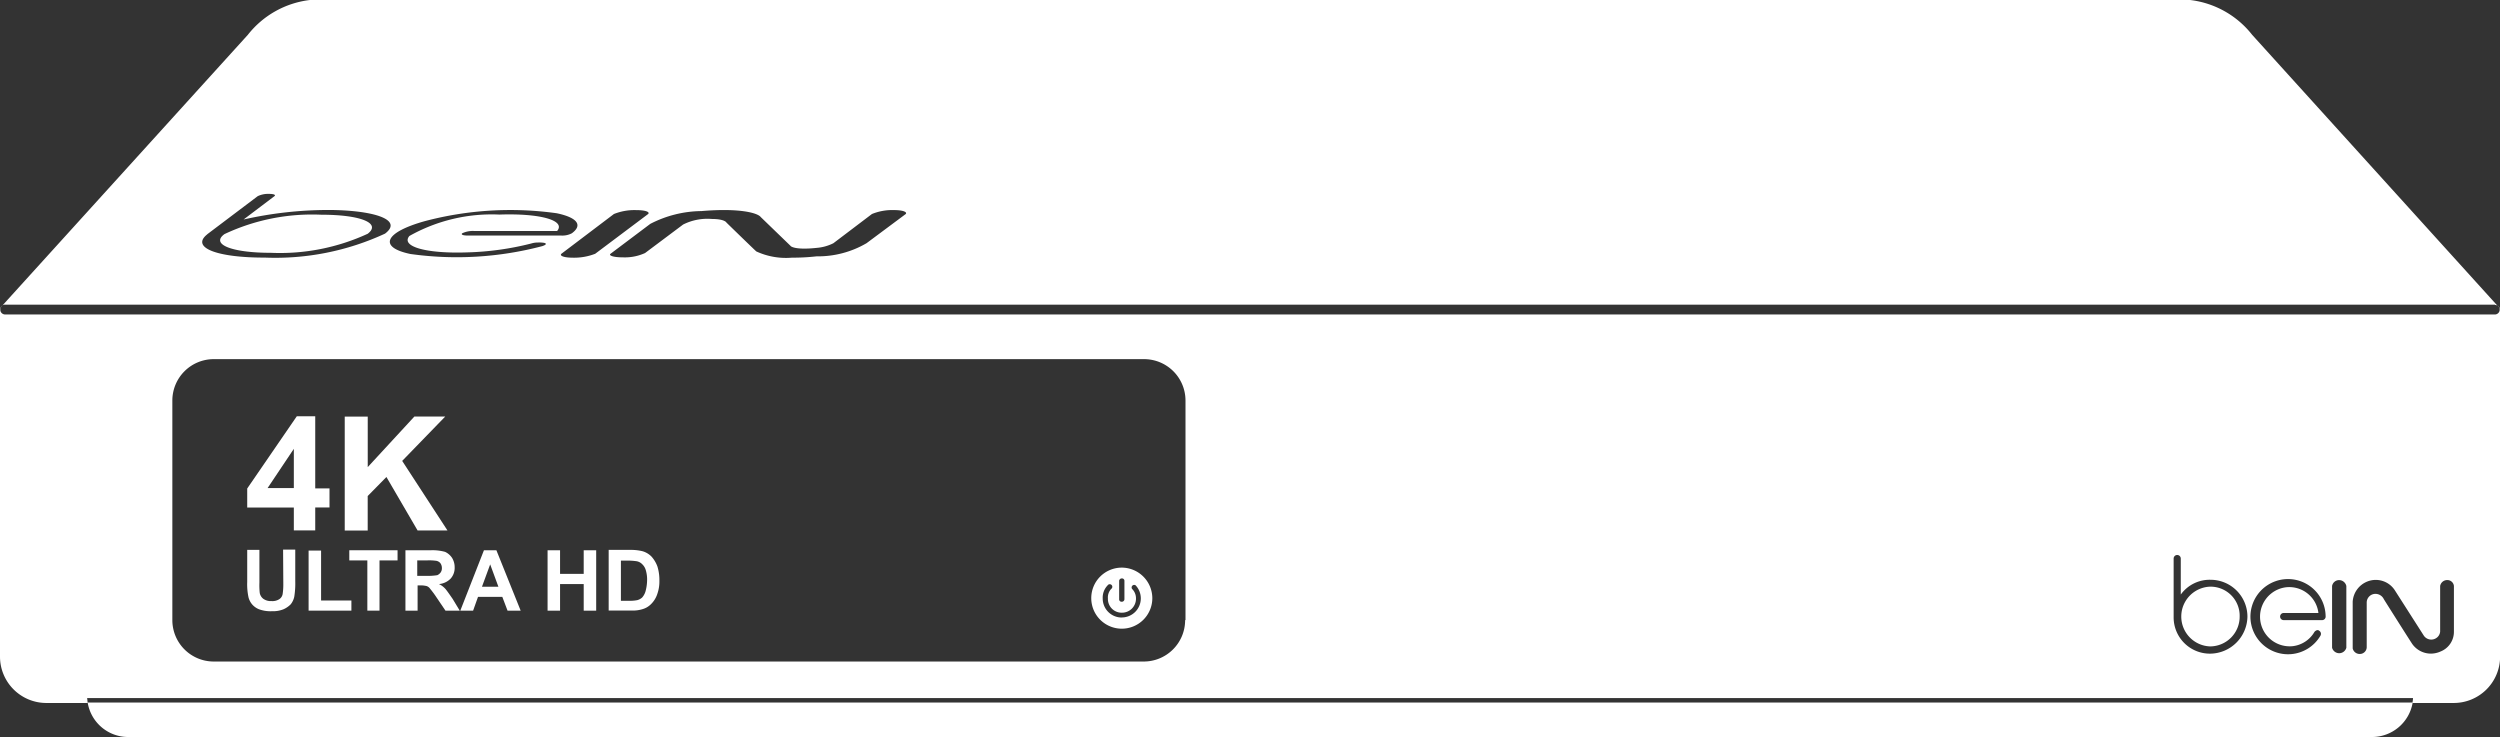 <svg xmlns="http://www.w3.org/2000/svg" width="70.091" height="20.664" viewBox="0 0 70.091 20.664"><rect x="0" y="0" width="70.091" height="20.664" fill="#333333" stroke="none"/><defs><style>.a{fill:#fff;}</style></defs><path class="a" d="M27.841,214.966h62.9A1.157,1.157,0,0,0,91.885,214H26.7A1.15,1.15,0,0,0,27.841,214.966Z" transform="translate(-24.242 -194.303)"/><path class="a" d="M106.4,167.885h.506v1.408h.341v-1.408h.506V167.6H106.4Z" transform="translate(-96.607 -152.173)"/><path class="a" d="M167.812,168.263h-.663V167.6h-.35v1.694h.35v-.746h.663v.746h.35V167.6h-.35Z" transform="translate(-151.447 -152.173)"/><path class="a" d="M333.256,172.9a.856.856,0,1,0,.856.856A.86.86,0,0,0,333.256,172.9Zm-.074.377a.073.073,0,0,1,.074-.074.068.068,0,0,1,.074.074v.506a.073.073,0,0,1-.074.074.068.068,0,0,1-.074-.074Zm.064,1.022a.532.532,0,0,1-.525-.534.493.493,0,0,1,.138-.368.072.072,0,1,1,.1.1.349.349,0,0,0-.092.267.385.385,0,0,0,.387.4.393.393,0,0,0,.4-.4.368.368,0,0,0-.11-.267.072.072,0,0,1,.1-.1.534.534,0,0,1-.4.9Z" transform="translate(-301.805 -156.986)"/><path class="a" d="M186.606,167.693a.575.575,0,0,0-.258-.156,1.346,1.346,0,0,0-.322-.037H185.4v1.7h.644a.908.908,0,0,0,.3-.037.549.549,0,0,0,.239-.138.708.708,0,0,0,.184-.3,1.051,1.051,0,0,0,.055-.359,1.305,1.305,0,0,0-.055-.4A.871.871,0,0,0,186.606,167.693Zm-.175.976a.461.461,0,0,1-.092.166.332.332,0,0,1-.138.074,1.007,1.007,0,0,1-.2.018h-.258V167.8h.156a1.8,1.8,0,0,1,.285.018.286.286,0,0,1,.156.083.364.364,0,0,1,.1.166.908.908,0,0,1,.037.3A1.235,1.235,0,0,1,186.431,168.669Z" transform="translate(-168.335 -152.083)"/><path class="a" d="M105.644,129.127l.525-.534.874,1.5h.838l-1.27-1.951,1.206-1.243h-.865l-1.307,1.417V126.9H105v3.194h.644Z" transform="translate(-95.335 -115.22)"/><path class="a" d="M124.623,168.686a.569.569,0,0,0-.184-.138.513.513,0,0,0,.331-.156.448.448,0,0,0,.11-.313.5.5,0,0,0-.074-.267.479.479,0,0,0-.193-.166,1.316,1.316,0,0,0-.4-.046H123.5v1.694h.341v-.709h.074a.713.713,0,0,1,.175.018.193.193,0,0,1,.1.074,2.861,2.861,0,0,1,.184.249l.249.368h.4l-.2-.331C124.733,168.833,124.669,168.741,124.623,168.686Zm-.534-.368h-.258v-.433h.267a1.384,1.384,0,0,1,.249.009.193.193,0,0,1,.129.064.226.226,0,0,1,.046.138.2.2,0,0,1-.037.129.234.234,0,0,1-.092.074A1.641,1.641,0,0,1,124.089,168.318Z" transform="translate(-112.133 -152.173)"/><path class="a" d="M140.863,167.6l-.663,1.694h.359l.138-.387h.681l.147.387h.368l-.681-1.694Zm-.055,1.022.23-.626.23.626Z" transform="translate(-127.295 -152.173)"/><path class="a" d="M94.35,167.7H94v1.684h1.2V169.1H94.35Z" transform="translate(-85.348 -152.264)"/><path class="a" d="M76.607,130h.6v-.644h.4v-.534h-.4V126.8H76.69l-1.39,2.025v.534h1.307Zm-.736-1.187.736-1.1v1.1Z" transform="translate(-68.369 -115.129)"/><path class="a" d="M76.312,168.357a1.794,1.794,0,0,1-.018.285.215.215,0,0,1-.092.147.354.354,0,0,1-.221.055.359.359,0,0,1-.23-.064.266.266,0,0,1-.1-.166,2.028,2.028,0,0,1-.009-.285v-.92H75.3v.9a1.744,1.744,0,0,0,.037.433.5.5,0,0,0,.092.184.5.5,0,0,0,.2.147.935.935,0,0,0,.368.055.78.78,0,0,0,.322-.055.655.655,0,0,0,.2-.138.5.5,0,0,0,.1-.212,2.314,2.314,0,0,0,.028-.433V167.4h-.341Z" transform="translate(-68.369 -151.992)"/><path class="a" d="M70.027,93.1l.018.018a.136.136,0,0,1-.1.23H.147a.139.139,0,0,1-.129-.083.144.144,0,0,1,.028-.147L.064,93.1A.144.144,0,0,0,0,93.22v9.72a1.3,1.3,0,0,0,1.3,1.3h1.16c-.009-.046-.009-.092-.018-.138H67.652a.71.71,0,0,1-.018.138h1.16a1.3,1.3,0,0,0,1.3-1.3V93.22A.144.144,0,0,0,70.027,93.1Zm-36.8,8.818a1.161,1.161,0,0,1-1.16,1.16H5.992a1.161,1.161,0,0,1-1.16-1.16V95.76a1.161,1.161,0,0,1,1.16-1.16H32.077a1.161,1.161,0,0,1,1.16,1.16v6.158Zm28.745.939a1.017,1.017,0,0,1-1.031-1v-1.666a.1.1,0,0,1,.2,0V101.2a1,1,0,0,1,.838-.414,1.034,1.034,0,0,1,1.031,1.031A1.056,1.056,0,0,1,61.973,102.857Zm3.231-1.04a.1.1,0,0,1-.092.1H64.026a.1.1,0,1,1,0-.2H65a.823.823,0,0,0-.93-.718.831.831,0,0,0,.212,1.648.814.814,0,0,0,.607-.4.165.165,0,0,1,.064-.046.072.072,0,0,1,.074.018.1.1,0,0,1,.028.138,1.054,1.054,0,1,1,.147-.543Zm.58.874a.207.207,0,0,1-.4,0v-1.73a.2.2,0,0,1,.2-.166.21.21,0,0,1,.2.166Zm2.632.11h0a.66.66,0,0,1-.267.055.641.641,0,0,1-.515-.267c-.074-.11-.773-1.215-.8-1.261a.259.259,0,0,0-.23-.147.244.244,0,0,0-.249.249v1.252a.193.193,0,0,1-.193.184.2.2,0,0,1-.2-.156V101.4a.65.65,0,0,1,.4-.561.638.638,0,0,1,.792.258l.8,1.252a.252.252,0,0,0,.331.083.242.242,0,0,0,.129-.193v-1.279a.2.2,0,0,1,.193-.166.185.185,0,0,1,.193.166v1.279A.593.593,0,0,1,68.416,102.8Z" transform="translate(0 -84.531)"/><path class="a" d="M664.938,178.7a.838.838,0,0,0,0,1.675h0a.833.833,0,0,0,.828-.838h0A.816.816,0,0,0,664.938,178.7Z" transform="translate(-602.974 -162.252)"/><path class="a" d="M68.481,66.468h0a5.872,5.872,0,0,0,2.715-.534h0c.387-.295-.193-.534-1.3-.534a5.764,5.764,0,0,0-2.715.543C66.787,66.228,67.376,66.468,68.481,66.468Z" transform="translate(-60.887 -59.38)"/><path class="a" d="M70.589,8.551a.1.1,0,0,1,.074.028L63.778.976A2.6,2.6,0,0,0,62.038,0H9.325a2.6,2.6,0,0,0-1.74.976L.7,8.569a.1.1,0,0,1,.074-.028H70.589Zm-50.3-2.632c1.059-.092,1.583.046,1.675.166l.838.81c0,.009.12.12.727.055A1.27,1.27,0,0,0,24,6.82L25.082,6a1.5,1.5,0,0,1,.617-.11c.258,0,.377.055.331.11l-1.1.819a2.7,2.7,0,0,1-1.4.368h0a5.992,5.992,0,0,1-.69.037,1.989,1.989,0,0,1-1-.175c-.083-.074-.81-.782-.838-.81,0,0-.046-.1-.414-.1a1.511,1.511,0,0,0-.8.156l-1.068.8a1.378,1.378,0,0,1-.626.12c-.276,0-.4-.055-.341-.1l1.114-.838A3.181,3.181,0,0,1,20.287,5.918Zm-1.813-.028c.267,0,.387.055.331.11L17.323,7.115a1.626,1.626,0,0,1-.617.11c-.267,0-.387-.055-.331-.11L17.848,6A1.547,1.547,0,0,1,18.474,5.891ZM12.546,6.2a9.383,9.383,0,0,1,3.7-.221c.571.12.736.331.423.561h0a.571.571,0,0,1-.3.064H13.752c-.138,0-.2-.028-.156-.064a.694.694,0,0,1,.331-.064h2.329c.249-.295-.469-.5-1.62-.46a4.7,4.7,0,0,0-2.522.6c-.249.295.469.5,1.62.46a8.121,8.121,0,0,0,1.795-.249.654.654,0,0,1,.193-.028.845.845,0,0,1,.166.009c.083.018.064.055-.046.092a9.383,9.383,0,0,1-3.7.221C11.239,6.931,11.414,6.517,12.546,6.2Zm-6.1.368L7.861,5.5a.678.678,0,0,1,.322-.064c.129,0,.193.028.147.064l-.865.654a10.824,10.824,0,0,1,2.366-.267c1.187,0,2.145.249,1.6.663a7.318,7.318,0,0,1-3.369.672C6.71,7.225,5.983,6.94,6.444,6.572Z" transform="translate(-0.636 0)"/></svg>